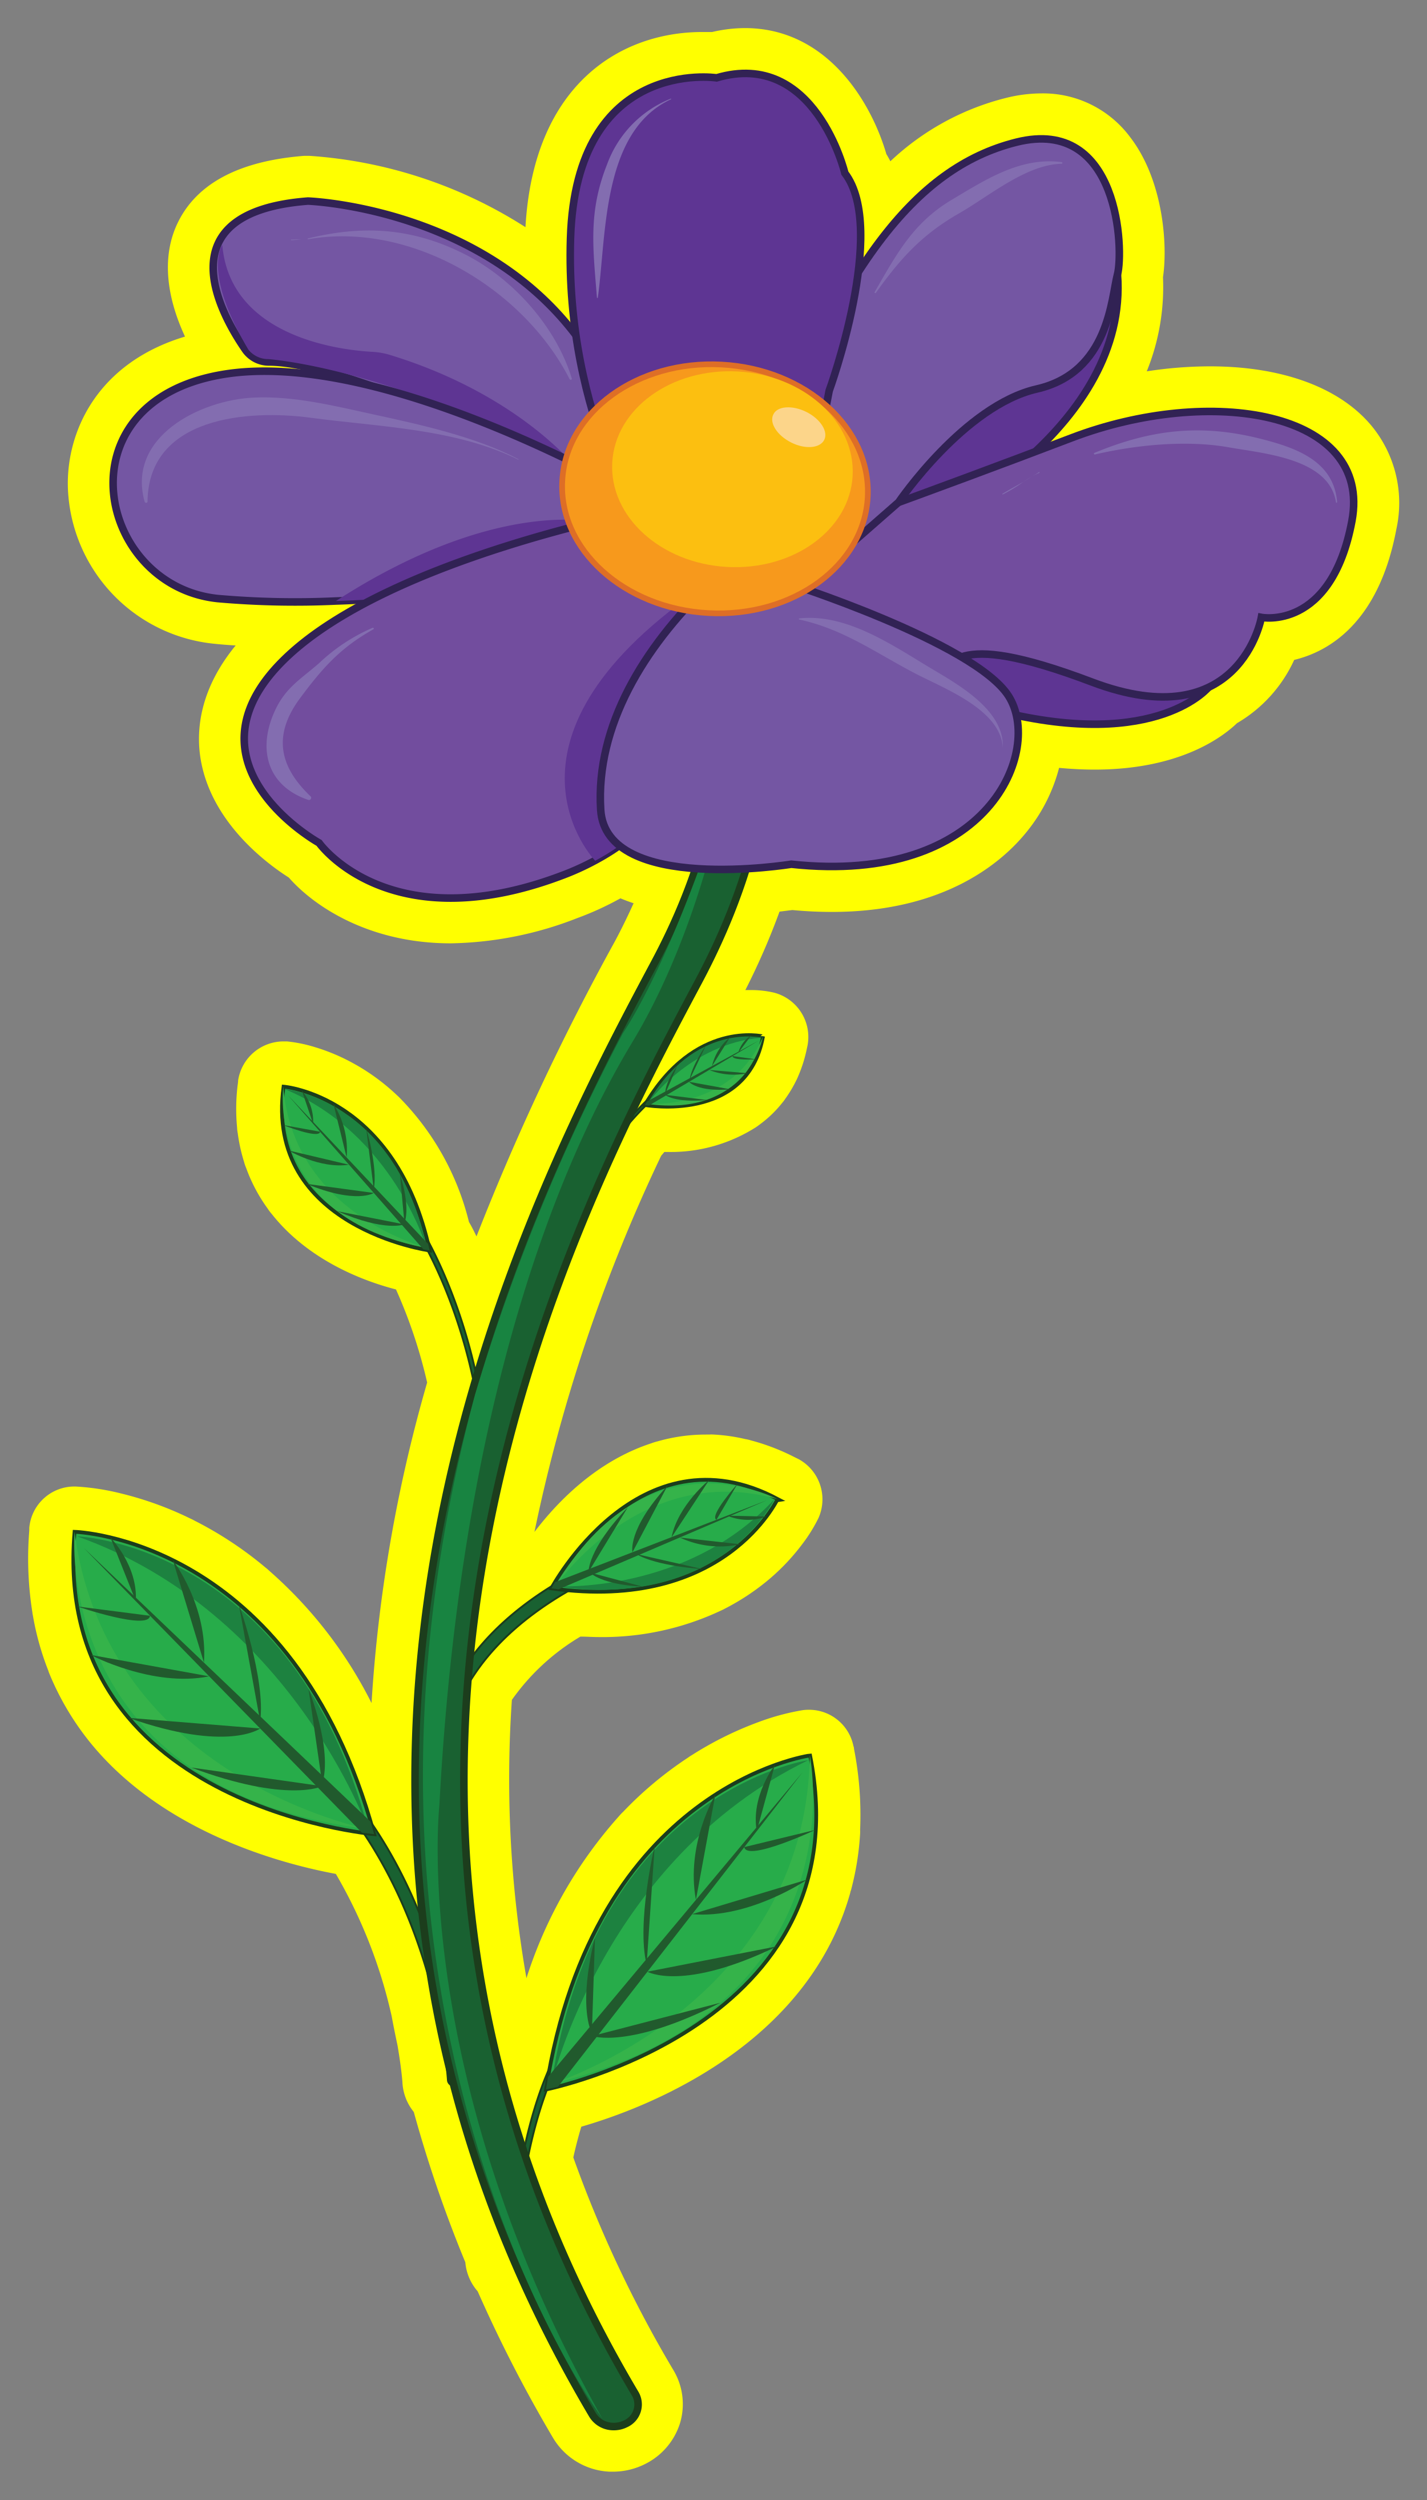 <svg id="Layer_1" data-name="Layer 1" xmlns="http://www.w3.org/2000/svg" width="189.12" height="331.11" viewBox="0 0 189.12 331.11">
  <rect x="0" y="0" width="189.12" height="331.11" fill="#808080" stroke="none"/>
  <defs>
    <style>
      .cls-1 {
        fill: #ff0;
      }

      .cls-2, .cls-7 {
        fill: #196131;
      }

      .cls-2, .cls-3, .cls-7 {
        stroke: #1c3d1c;
      }

      .cls-11, .cls-12, .cls-13, .cls-2, .cls-3, .cls-7, .cls-9 {
        stroke-miterlimit: 10;
      }

      .cls-2 {
        stroke-width: 0.25px;
      }

      .cls-3 {
        fill: #27ac4a;
        stroke-width: 0.5px;
      }

      .cls-4 {
        fill: #1d8240;
      }

      .cls-5 {
        fill: #35b34a;
      }

      .cls-6 {
        fill: #215a2d;
      }

      .cls-8 {
        fill: #188441;
      }

      .cls-9 {
        fill: #7456a3;
      }

      .cls-11, .cls-12, .cls-9 {
        stroke: #312254;
      }

      .cls-10, .cls-11 {
        fill: #5e3593;
      }

      .cls-12 {
        fill: #724d9e;
      }

      .cls-13 {
        fill: #f7991c;
        stroke: #de6e26;
        stroke-width: 0.75px;
      }

      .cls-14 {
        fill: #fcbf10;
      }

      .cls-15 {
        fill: #fcd58a;
      }

      .cls-16 {
        fill: #836db0;
      }
    </style>
  </defs>
  <g>
    <path class="cls-1" d="M6.48,221.51a36.62,36.62,0,0,0,5.93,9.83l0,0c9.62,11.38,24.74,15.48,32.1,16.85a65.74,65.74,0,0,1,7.39,18.81c.24,1.29.5,2.59.78,3.89.51,2.95.65,4.83.65,4.83h0a6.75,6.75,0,0,0,1.51,4,170.18,170.18,0,0,0,6.83,19.91,6.7,6.7,0,0,0,1.64,3.85,183.29,183.29,0,0,0,10,19.43,9.19,9.19,0,0,0,7.5,4.45h.48a9.49,9.49,0,0,0,4.18-1,9.08,9.08,0,0,0,4.67-5.48,8.77,8.77,0,0,0-.87-6.93,161,161,0,0,1-13.29-28.21c.32-1.42.67-2.78,1.06-4.07,6.92-2,22.13-7.68,30.77-20.48l.18-.27a36,36,0,0,0,4.7-10.25c0-.13.08-.26.11-.39a37.46,37.46,0,0,0,1.19-7.41,3.87,3.87,0,0,0,0-.48,45.42,45.42,0,0,0-.81-10.77c0-.22-.07-.34-.07-.34a6,6,0,0,0-5.89-4.83,5.64,5.64,0,0,0-.82.05,31.36,31.36,0,0,0-5.85,1.57,45.79,45.79,0,0,0-8.85,4.38,5.14,5.14,0,0,0-.49.32,49.32,49.32,0,0,0-8.63,7.2,6.28,6.28,0,0,0-.56.59A59.12,59.12,0,0,0,69.77,262a152.86,152.86,0,0,1-1.93-36.86,29.56,29.56,0,0,1,9.08-8.38c.8,0,1.59.06,2.36.06a36.82,36.82,0,0,0,16.23-3.49,5.6,5.6,0,0,0,.55-.27,31.17,31.17,0,0,0,5.77-3.81l.33-.28a28.41,28.41,0,0,0,4.21-4.52,20.65,20.65,0,0,0,2.1-3.39,6.07,6.07,0,0,0-2.6-7.79l-.65-.32a28.9,28.9,0,0,0-5.67-2.17,5.36,5.36,0,0,0-.77-.18A23.72,23.72,0,0,0,94.6,190a4.21,4.21,0,0,0-.62,0h-.44a23.15,23.15,0,0,0-6.39.9,6.75,6.75,0,0,0-.84.26c-7.19,2.34-12.39,7.68-15.48,11.74a218.85,218.85,0,0,1,16.79-49.82l.43-.51h.37A21,21,0,0,0,100,149.41a4.7,4.7,0,0,0,.54-.37,15.56,15.56,0,0,0,3.15-3,5.23,5.23,0,0,0,.41-.55,16.52,16.52,0,0,0,1.43-2.4,4.9,4.9,0,0,0,.24-.52,18.44,18.44,0,0,0,1.17-3.73c.07-.3.1-.47.1-.47a6.07,6.07,0,0,0-4.5-6.91,13.32,13.32,0,0,0-2.76-.33h-1a94,94,0,0,0,4.53-10.39l1.7-.21c1.79.17,3.55.25,5.25.25,15.1,0,22.7-6.71,25.89-10.71a22.28,22.28,0,0,0,4.21-8.37c1.62.15,3.19.23,4.71.23,10.88,0,16.63-4,18.87-6.15a18.67,18.67,0,0,0,7.58-8.38c4.5-1.08,11.2-4.83,13.54-17.32a16.07,16.07,0,0,0-3.27-13.66c-4.22-5.09-11.84-7.9-21.45-7.9a55.47,55.47,0,0,0-8.36.66,29.63,29.63,0,0,0,2.15-12.47c.64-4.24.05-12.82-4.34-18.53A14.37,14.37,0,0,0,138,12.37a19.62,19.62,0,0,0-4.75.62A34.47,34.47,0,0,0,118,21.36c-.16-.32-.34-.64-.53-.95-1.94-6.69-7.72-16.69-18.75-16.69a19.33,19.33,0,0,0-4.34.52c-.36,0-.77,0-1.24,0C82.42,4.21,70.72,11,69.64,30.09A60.58,60.58,0,0,0,41,20.64h-.21l-.46,0c-8.65.67-14.3,3.67-16.81,8.94-2,4.19-1.61,9.39,1,15C12.75,48.11,8.73,57.36,9,64.72A21.53,21.53,0,0,0,28.28,85.25c.94.1,1.92.18,2.95.24-4.69,5.71-5.2,11-4.71,14.58,1.19,8.65,8.77,14.26,11.76,16.16,3.21,3.67,10.48,8.71,21.45,8.71a47.9,47.9,0,0,0,16.82-3.36,39.64,39.64,0,0,0,5.16-2.32l.52-.28c.55.23,1.13.45,1.74.65-.76,1.68-1.58,3.37-2.48,5.05a331.53,331.53,0,0,0-18.34,39.08c-.34-.72-.67-1.36-1-1.92a35.52,35.52,0,0,0-9.31-16.57l-.44-.41a27.8,27.8,0,0,0-5.13-3.78l-.34-.19a26,26,0,0,0-5.25-2.22,18.85,18.85,0,0,0-3.65-.74l-.47,0a6.09,6.09,0,0,0-6,5.16s0,.23-.07.67a26,26,0,0,0-.07,5.57,4.91,4.91,0,0,0,.09.77,22.61,22.61,0,0,0,.83,3.77,6.38,6.38,0,0,0,.3.87,21.59,21.59,0,0,0,2.84,5.34,6.12,6.12,0,0,0,.53.7c4.8,6.08,12,8.85,16.47,10a66.24,66.24,0,0,1,4.13,12.33,195.76,195.76,0,0,0-7.37,42.45,57.65,57.65,0,0,0-13.5-17.47,6.93,6.93,0,0,0-.58-.5,49.15,49.15,0,0,0-9.42-6.21q-.24-.14-.48-.24A45.19,45.19,0,0,0,16,197.79a32,32,0,0,0-6-.91H9.88a6,6,0,0,0-6,5.48l0,.37a45.4,45.4,0,0,0,.41,10.81,3.21,3.21,0,0,0,.07.43,36.84,36.84,0,0,0,2.05,7.32C6.43,221.36,6.45,221.44,6.48,221.51Z"/>
    <g>
      <g>
        <g>
          <path class="cls-2" d="M68.06,299.62h0c-.19,0-.34-.29-.33-.6s.46-26.49,12.67-35.28c.17-.13.38,0,.46.29a.73.73,0,0,1-.16.74c-11.84,8.53-12.29,34.08-12.29,34.33S68.23,299.61,68.06,299.62Z"/>
          <g>
            <path class="cls-3" d="M72.36,276.74s42.13-8.42,35-44.24C107.33,232.5,78.64,236.47,72.36,276.74Z"/>
            <path class="cls-4" d="M73.09,276s6.93-29.69,34-42.86C107.05,233.13,78.81,237.35,73.09,276Z"/>
            <path class="cls-5" d="M73.09,276s33.64-10.54,34.24-43.49C107.33,232.5,114.16,266.05,73.09,276Z"/>
            <g>
              <polygon class="cls-6" points="106.36 234.73 73.95 276.37 72.36 276.74 72.64 275.06 106.36 234.73"/>
              <g>
                <path class="cls-6" d="M78.48,269.66s4.84,1.76,17-4.41"/>
                <path class="cls-6" d="M78.85,256.64s-2.31,8.25-.41,12.72"/>
                <path class="cls-6" d="M85.8,261.14s4.67,2.7,17.18-3.36"/>
                <path class="cls-6" d="M86.77,244.41s-2.45,10.32-1.07,15.79"/>
                <path class="cls-6" d="M107,248.93s-7.73,5.26-15.29,4.59"/>
                <path class="cls-6" d="M94.8,237.7s-3.94,6.54-2.57,13.93"/>
                <path class="cls-6" d="M102.69,233.77s-3.21,4.09-2.4,8.76"/>
                <path class="cls-6" d="M108.09,242.35s-9.11,4.26-9.45,2.29"/>
              </g>
            </g>
          </g>
        </g>
        <g>
          <path class="cls-2" d="M60.12,276.23h.08a.8.8,0,0,0,.76-.84c0-.38-2.4-37.73-31.55-50.85a.8.8,0,0,0-1.06.41.79.79,0,0,0,.4,1.06c28.27,12.72,30.59,49.1,30.61,49.46A.79.79,0,0,0,60.12,276.23Z"/>
          <path class="cls-3" d="M49.59,242.93S6.78,239.28,9.88,202.88C9.88,202.88,38.83,203.61,49.59,242.93Z"/>
          <path class="cls-4" d="M48.78,242.26s-10.22-28.72-38.56-38.78C10.22,203.48,38.76,204.51,48.78,242.26Z"/>
          <path class="cls-5" d="M48.78,242.26s-34.61-6.7-38.9-39.38C9.88,202.88,6.85,237,48.78,242.26Z"/>
          <g>
            <polygon class="cls-6" points="11.09 205 47.97 242.73 49.59 242.93 49.12 241.28 11.09 205"/>
            <g>
              <path class="cls-6" d="M42.71,236.57s-4.61,2.3-17.38-2.47"/>
              <path class="cls-6" d="M40.89,223.68s3.22,7.94,1.82,12.59"/>
              <path class="cls-6" d="M34.48,228.93s-4.33,3.21-17.45-1.41"/>
              <path class="cls-6" d="M31.64,212.42s3.6,10,2.84,15.57"/>
              <path class="cls-6" d="M12,219.18s8.27,4.36,15.72,2.84"/>
              <path class="cls-6" d="M22.91,206.65s4.65,6,4.12,13.55"/>
              <path class="cls-6" d="M14.63,203.63s3.65,3.7,3.37,8.43"/>
              <path class="cls-6" d="M10.22,212.76S19.75,216,19.87,214"/>
            </g>
          </g>
        </g>
        <g>
          <path class="cls-2" d="M64.56,203.86c.12,0,.23-.2.25-.45,1.37-25.15-9.35-41.25-9.46-41.42s-.24-.08-.32.13a.82.82,0,0,0,0,.64c.11.15,10.65,16,9.3,40.62,0,.26.07.47.2.48Z"/>
          <g>
            <path class="cls-3" d="M56.94,165.62S35,162.57,37.58,143.92C37.58,143.92,52.47,145.08,56.94,165.62Z"/>
            <path class="cls-4" d="M56.54,165.25s-4.48-15.07-18.8-21C37.74,144.23,52.41,145.54,56.54,165.25Z"/>
            <path class="cls-5" d="M56.54,165.25s-17.64-4.39-19-21.33C37.58,143.92,35.09,161.39,56.54,165.25Z"/>
            <g>
              <polygon class="cls-6" points="38.15 145.04 56.11 165.47 56.94 165.62 56.74 164.76 38.15 145.04"/>
              <g>
                <path class="cls-6" d="M53.57,162.16s-2.44,1.05-8.89-1.75"/>
                <path class="cls-6" d="M53,155.47s1.44,4.18.6,6.53"/>
                <path class="cls-6" d="M49.54,158s-2.32,1.53-8.95-1.21"/>
                <path class="cls-6" d="M48.53,149.42s1.58,5.23,1,8.09"/>
                <path class="cls-6" d="M38.24,152.37s4.14,2.47,8,1.89"/>
                <path class="cls-6" d="M44.19,146.21a11.37,11.37,0,0,1,1.75,7.09"/>
                <path class="cls-6" d="M40,144.43a6.35,6.35,0,0,1,1.5,4.43"/>
                <path class="cls-6" d="M37.49,149s4.82,1.91,4.93.89"/>
              </g>
            </g>
          </g>
        </g>
        <g>
          <path class="cls-2" d="M73.57,167.48c-.08,0-.11-.16-.06-.31,4-15.14,13.51-22.58,13.61-22.65s.15,0,.16.13a.48.48,0,0,1-.14.37c-.1.08-9.39,7.39-13.36,22.22,0,.15-.14.26-.21.24Z"/>
          <g>
            <path class="cls-3" d="M85.47,146.35s13.56,2.45,15.65-9.08C101.12,137.27,92.09,135.08,85.47,146.35Z"/>
            <path class="cls-4" d="M85.78,146.21s5.57-8,15.18-8.78C101,137.43,92,135.36,85.78,146.21Z"/>
            <path class="cls-5" d="M85.78,146.21s11.28.82,15.34-8.94C101.12,137.27,99.2,148.08,85.78,146.21Z"/>
            <g>
              <polygon class="cls-6" points="100.56 137.82 85.99 146.43 85.47 146.35 85.76 145.88 100.56 137.82"/>
              <g>
                <path class="cls-6" d="M88.13,145s1.24,1.09,5.6.69"/>
                <path class="cls-6" d="M89.78,141.12s-1.66,2.19-1.62,3.75"/>
                <path class="cls-6" d="M91.32,143.28s1.08,1.36,5.52,1"/>
                <path class="cls-6" d="M93.58,138.4s-1.94,2.79-2.18,4.59"/>
                <path class="cls-6" d="M99.09,142.14a8.82,8.82,0,0,1-5.1-.43"/>
                <path class="cls-6" d="M96.77,137.35a7,7,0,0,0-2.41,3.85"/>
                <path class="cls-6" d="M99.59,137.1a4,4,0,0,0-1.75,2.34"/>
                <path class="cls-6" d="M100.19,140.3s-3.22.2-3.09-.43"/>
              </g>
            </g>
          </g>
        </g>
        <path class="cls-2" d="M59,228.75a.8.8,0,0,0,.81-.57c6.07-19.86,36.61-25.25,36.91-25.3a.81.81,0,0,0-.26-1.59c-1.3.22-31.83,5.62-38.18,26.42a.8.8,0,0,0,.53,1Z"/>
        <path class="cls-7" d="M81.19,321.38a3.48,3.48,0,0,0,1.69-.35,2.81,2.81,0,0,0,1.3-4c-48.16-81.18-7.09-158,8.38-187,19.87-37.2,2.41-62,1.66-63.06a3.42,3.42,0,0,0-4.45-.83,2.78,2.78,0,0,0-.91,4.06c.68,1,16.1,23.24-2.08,57.26C70.93,157.18,28.8,236,78.53,319.85A3.25,3.25,0,0,0,81.19,321.38Z"/>
        <path class="cls-8" d="M94.39,111.9s-3.31,14.08-10.51,26S61.35,180.33,58.23,239.13c0,0-4,35.84,21.59,81.18,0,0-11.22-15.1-18.23-41.92-5.91-22.62-9.25-54,1.36-93.66a265.9,265.9,0,0,1,19.62-47.92s5-7.06,11.39-25.38Z"/>
        <g>
          <g>
            <path class="cls-9" d="M75.13,62.21S46.64,48,35.68,47.94a3.81,3.81,0,0,1-3.16-1.62c-3.38-4.89-10.74-18.23,8.29-19.69,0,0,33.49,1.15,42.14,31.18Z"/>
            <path class="cls-10" d="M29.46,32.45S26.79,36,32.92,46.31a3.36,3.36,0,0,0,2.68,1.25c4.31.41,19.19,2.71,40.69,14.32,0,0-7.55-9.67-24.67-14.89a9.72,9.72,0,0,0-2.27-.39C45.14,46.37,30.52,44.67,29.46,32.45Z"/>
          </g>
          <path class="cls-11" d="M118.44,88.1,127,75.19s23.9,1.17,24,1.28,9.45,11.15,9.45,11.15l-.18,3.29s-6.72,8.58-27.92,3.28S118.44,88.1,118.44,88.1Z"/>
          <path class="cls-11" d="M131.86,38.05c.55-.49,16.24-1.73,16.24-1.73C149.62,56.58,124.22,69,124.22,69l-3.52,7.36s-8.78-8.67-8.36-9.17S131.31,38.55,131.86,38.05Z"/>
          <path class="cls-12" d="M103.75,72.09S123.66,65,142,58s39.9-3.6,37.17,11-12,12.77-12,12.77-2.8,16-22.46,8.56-18-1.48-21.82-.9S99,77.37,101.7,73.84,103.75,72.09,103.75,72.09Z"/>
          <path class="cls-9" d="M119.09,66.52s8.69-12.8,18.31-15,9.88-12.1,10.7-15.18.33-20.94-13.39-17.51-23.42,16.84-34.45,45.42,10,10,10,10Z"/>
          <path class="cls-11" d="M109.89,51.75s7.8-21.35,2.08-28.82c0,0-3.94-16.48-17-12.62,0,0-18.6-2.82-19.36,21.23S86,71.14,86,71.14l21.27-5.76Z"/>
          <path class="cls-9" d="M28.89,79.28a117.07,117.07,0,0,0,15.63.32A147.84,147.84,0,0,0,70.8,76.4c6.46-1.49,11.67-3.47,14.15-6l.23-4.28S50.77,45.83,29.26,49.64,13,77.66,28.89,79.28Z"/>
          <path class="cls-10" d="M44.52,79.6A147.84,147.84,0,0,0,70.8,76.4l8.12-7.21S65.85,65.82,44.52,79.6Z"/>
          <path class="cls-12" d="M42.29,111.64s9.18,13,32.18,4.32a34.76,34.76,0,0,0,4.41-2c17.67-9.45,12-27.22,12-27.22L95.76,76,100.6,65.4,87.36,67.2S51.61,73.6,37.58,87.43,42.29,111.64,42.29,111.64Z"/>
          <path class="cls-10" d="M78.88,114c17.67-9.45,12-27.22,12-27.22L95.76,76c-1.05.67-2.2,1.42-3.41,2.28C63.66,98.34,78.88,114,78.88,114Z"/>
          <path class="cls-9" d="M103.87,77.05s25.22,8,29.79,15.13-2.51,25.12-28.79,22.28c0,0-24.56,4-25.26-7.2S85.45,85.7,93.69,77.68,101.47,76.25,103.87,77.05Z"/>
          <path class="cls-13" d="M74.52,63.66C74,72.75,82.7,80.6,93.89,81.2S114.53,74.91,115,65.82s-8.19-16.94-19.37-17.54S75,54.57,74.52,63.66Z"/>
          <path class="cls-14" d="M81.14,61.28c-.38,7.16,6.45,13.34,15.25,13.81S112.63,70.14,113,63s-6.44-13.33-15.24-13.8S81.52,54.13,81.14,61.28Z"/>
          <path class="cls-15" d="M102.49,54.89c-.57,1.11.49,2.77,2.35,3.71s3.82.78,4.39-.33-.5-2.78-2.36-3.71S103,53.77,102.49,54.89Z"/>
          <path class="cls-16" d="M105.94,81.9c6.35-.66,12.4,3.61,17.6,6.71,3.66,2.18,9.56,5.51,9.37,10.43h0c-.3-5.11-7.92-7.89-11.76-9.92-5.14-2.69-9.42-5.81-15.2-7.06A.08.08,0,0,1,105.94,81.9Z"/>
          <path class="cls-16" d="M145,60c7.45-3.09,14-3.89,21.89-1.93,4.76,1.19,9.86,2.91,10.32,8.42,0,.11-.15.15-.16,0-.91-5.77-9.56-6.42-14.18-7.24-5.6-1-12.29-.33-17.79.95A.13.13,0,0,1,145,60Z"/>
          <path class="cls-16" d="M142.5,60.62h0a7.84,7.84,0,0,0-3.32,1.25s0,0,0,0A7.89,7.89,0,0,1,142.5,60.62Z"/>
          <g>
            <path class="cls-16" d="M132.85,65.4c.91-.54,1.85-1.06,2.78-1.58a20.66,20.66,0,0,1-2.74,1.67S132.8,65.43,132.85,65.4Z"/>
            <path class="cls-16" d="M136.68,63.16c-.34.22-.69.45-1.05.66Q136.15,63.46,136.68,63.16Z"/>
            <path class="cls-16" d="M137.74,62.63a7.49,7.49,0,0,0-1.06.53c.34-.21.69-.39,1-.62C137.75,62.49,137.8,62.6,137.74,62.63Z"/>
          </g>
          <path class="cls-16" d="M126.12,26.47c4.49-2.67,9.12-5.71,14.57-5a.11.11,0,0,1,0,.22c-4.72.11-9.63,4.31-13.62,6.59-4.87,2.78-7.79,6-11,10.52a.1.1,0,0,1-.16-.11C118.84,33.62,121,29.53,126.12,26.47Z"/>
          <path class="cls-16" d="M80.46,21.76a14.82,14.82,0,0,1,8.46-8.7s.08.07,0,.09c-9.19,4.27-8.53,18-9.69,26.26,0,.06-.12.09-.12,0C78.6,32.88,77.93,28.11,80.46,21.76Z"/>
          <path class="cls-16" d="M38.6,31.73c.44,0,.86-.06,1.3,0,0,0,0,0,0,0-.44,0-.87.08-1.31.09C38.53,31.82,38.54,31.73,38.6,31.73Z"/>
          <path class="cls-16" d="M40.81,31.58c7.47-1.83,14-1.37,20.9,2.15,6.34,3.24,12,9.59,14.07,16.39.06.18-.21.26-.29.1-6.11-12-21.08-20.94-34.66-18.53C40.76,31.7,40.73,31.59,40.81,31.58Z"/>
          <path class="cls-16" d="M33.59,52.66c5.29-.26,10.74,1.1,15.87,2.22,6.3,1.37,13.51,2.94,19.24,5.93.06,0,0,.1,0,.07-8.32-4.12-18.48-4.34-27.52-5.55-8.21-1.1-21.5-.19-21.63,11.1,0,.22-.33.23-.39,0C16.8,57.86,26.49,53,33.59,52.66Z"/>
          <path class="cls-16" d="M36.42,94.16c1.43-3.12,3.44-4.2,5.87-6.33a24.28,24.28,0,0,1,7.09-4.68c.13-.05.23.14.1.2-4.39,2.45-6.78,5.17-9.71,9.12-3.6,4.84-2.82,9,1.39,13,.21.2,0,.57-.31.47C35.37,104.08,34.12,99.18,36.42,94.16Z"/>
        </g>
      </g>
      <g>
        <path class="cls-3" d="M73.07,210.37s11.54-21.64,30-11.83C103,198.54,96.12,213.57,73.07,210.37Z"/>
        <path class="cls-4" d="M73.6,210.09s17.37,1.1,29-11.5C102.62,198.59,95.66,213.33,73.6,210.09Z"/>
        <path class="cls-5" d="M73.6,210.09S84.9,193.44,103,198.54C103,198.54,85.8,189.28,73.6,210.09Z"/>
        <g>
          <polygon class="cls-6" points="101.64 198.7 73.54 209.56 73.07 210.37 74.04 210.49 101.64 198.7"/>
          <g>
            <path class="cls-6" d="M78,208.19s-.16-2.94,5.21-8.57"/>
            <path class="cls-6" d="M85.13,210.13s-4.89-.09-7-1.87"/>
            <path class="cls-6" d="M83.82,205.59s-.72-3,4.66-8.84"/>
            <path class="cls-6" d="M93.12,207.82s-6.05-.36-8.81-2"/>
            <path class="cls-6" d="M94,196s-4.15,3.36-5,7.61"/>
            <path class="cls-6" d="M98.11,204.53a12.6,12.6,0,0,1-8-.89"/>
            <path class="cls-6" d="M101.56,200.86a7.09,7.09,0,0,1-5.19-.12"/>
            <path class="cls-6" d="M97.76,196.5s-3.83,4.28-2.81,4.79"/>
          </g>
        </g>
      </g>
    </g>
  </g>
</svg>
